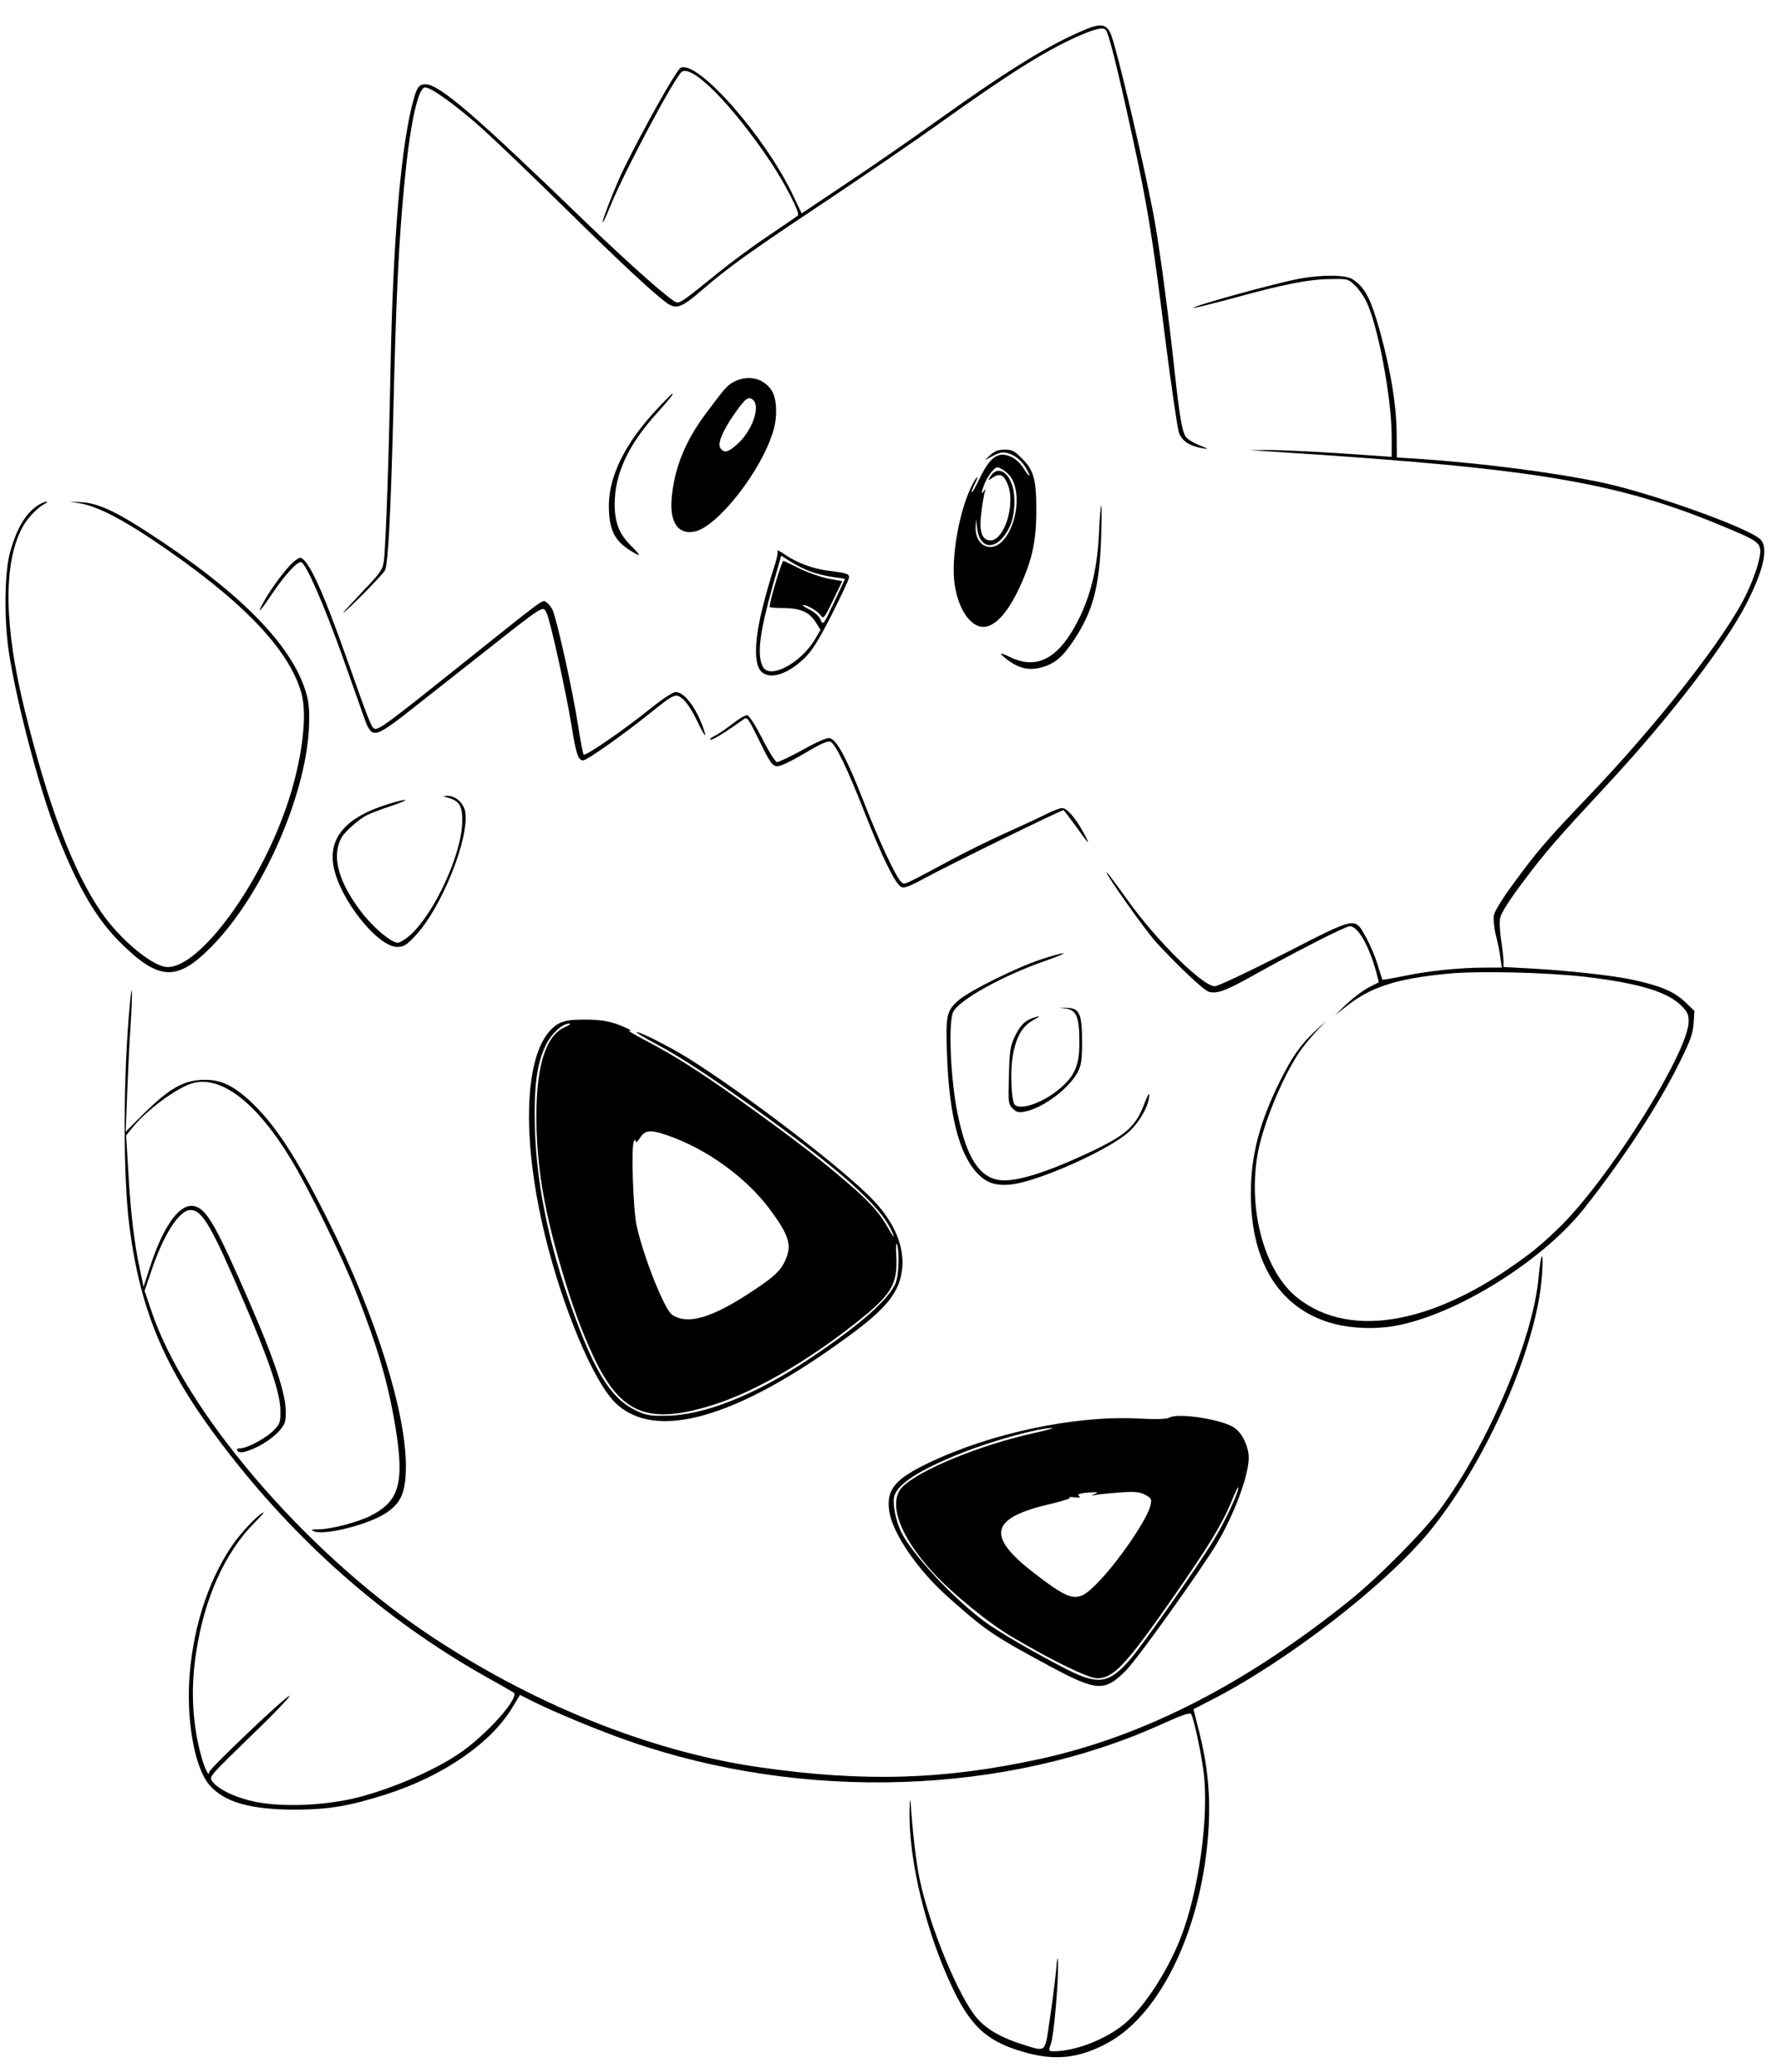<?xml version="1.0" standalone="no"?>
<!DOCTYPE svg PUBLIC "-//W3C//DTD SVG 20010904//EN"
 "http://www.w3.org/TR/2001/REC-SVG-20010904/DTD/svg10.dtd">
<svg version="1.0" xmlns="http://www.w3.org/2000/svg"
 width="860pt" height="1000pt" viewBox="0 0 860 1000"
 preserveAspectRatio="xMidYMid meet">
<g transform="translate(0,1000) scale(0.1,-0.1)"
fill="#000000" stroke="none">
<path d="M5240 9857 c-172 -71 -373 -195 -725 -447 -121 -86 -315 -221 -432
-298 l-212 -142 -40 84 c-132 282 -461 657 -544 619 -20 -9 -173 -281 -275
-488 -37 -75 -102 -241 -102 -257 1 -7 17 28 37 77 66 164 314 629 346 649 52
33 243 -160 427 -434 69 -103 145 -250 133 -260 -4 -4 -69 -48 -144 -99 -75
-50 -184 -131 -243 -179 -157 -127 -177 -142 -197 -142 -21 0 -223 178 -449
396 -530 512 -699 657 -765 657 -30 0 -40 -12 -55 -63 -64 -221 -103 -683
-115 -1345 -7 -382 -22 -815 -31 -889 -6 -45 -14 -57 -93 -140 -129 -136 -140
-154 -20 -36 58 58 111 115 118 127 15 30 28 275 41 793 13 531 25 781 51
1058 27 290 65 473 100 480 25 5 154 -88 281 -202 65 -59 245 -231 400 -384
264 -259 413 -398 482 -450 49 -37 74 -30 172 55 132 114 234 187 604 433 184
123 427 289 540 370 338 242 512 351 664 420 94 42 133 51 146 35 14 -17 56
-184 124 -496 77 -352 98 -481 160 -974 30 -237 61 -448 68 -470 14 -43 51
-68 118 -79 28 -5 25 -2 -18 15 -29 11 -59 30 -67 42 -18 29 -30 103 -55 332
-25 233 -64 530 -91 689 -37 219 -189 869 -217 926 -21 44 -48 48 -122 17z"/>
<path d="M6275 8655 c-118 -22 -520 -133 -512 -141 2 -2 87 19 188 46 247 68
367 92 471 93 83 2 88 1 118 -28 18 -16 43 -51 56 -77 56 -109 124 -468 124
-653 l0 -100 -247 17 c-137 9 -291 16 -343 16 l-95 -1 129 -8 c1296 -83 1671
-148 2231 -391 86 -37 105 -53 105 -88 0 -39 -28 -125 -66 -205 -97 -205 -427
-627 -770 -985 -190 -199 -241 -257 -352 -409 -55 -74 -94 -137 -98 -157 -4
-20 0 -61 9 -97 9 -34 19 -83 22 -109 l7 -48 -85 0 c-117 0 -273 -16 -390 -41
-55 -11 -100 -19 -102 -17 -1 2 -12 35 -23 73 -12 39 -37 97 -55 130 -57 101
-41 104 -397 -78 -169 -86 -320 -157 -334 -157 -58 0 -282 221 -419 413 -54
75 -100 137 -103 137 -12 0 186 -280 240 -339 107 -116 230 -232 254 -238 40
-10 81 5 215 80 203 114 445 237 465 237 39 0 93 -95 128 -223 l12 -48 -48
-24 c-27 -14 -75 -50 -107 -80 l-58 -56 60 47 c116 91 239 131 489 155 148 14
476 6 666 -16 258 -31 395 -73 461 -141 28 -29 34 -42 33 -77 -5 -143 -347
-698 -590 -956 -43 -46 -114 -111 -158 -146 -453 -352 -879 -437 -1142 -228
-155 124 -237 412 -193 683 21 136 118 375 202 500 16 25 53 70 81 100 l51 55
-53 -50 c-73 -68 -111 -123 -170 -240 -100 -201 -142 -361 -142 -547 0 -338
144 -561 405 -628 87 -22 199 -26 291 -9 290 51 705 308 908 560 188 236 368
510 469 717 49 98 62 135 65 183 l4 60 -45 43 c-51 49 -118 78 -247 106 -98
22 -319 46 -502 56 l-128 7 0 26 c0 14 -5 60 -11 102 -7 41 -9 91 -5 110 4 21
46 88 115 179 106 141 161 204 401 462 303 326 576 681 678 884 81 161 102
265 61 302 -58 55 -519 220 -754 271 -233 50 -582 95 -900 117 l-100 6 -1 117
c-1 135 -28 298 -78 483 -46 166 -74 220 -134 260 -33 22 -149 23 -257 3z"/>
<path d="M3554 8162 c-42 -20 -47 -26 -145 -157 -101 -135 -154 -266 -166
-414 -9 -112 32 -172 109 -157 112 21 328 297 383 490 20 68 16 153 -9 192
-38 57 -107 75 -172 46z m84 -94 c34 -34 -7 -148 -77 -211 -45 -40 -62 -45
-81 -22 -18 21 8 85 71 174 50 71 65 81 87 59z"/>
<path d="M3171 8024 c-153 -164 -231 -322 -231 -466 1 -114 26 -166 102 -214
55 -35 57 -30 8 19 -60 59 -81 112 -82 202 0 147 65 288 205 442 61 68 81 93
74 93 -3 0 -37 -34 -76 -76z"/>
<path d="M4783 7805 l-28 -26 42 22 c36 18 48 19 76 10 35 -12 66 -40 86 -78
21 -40 11 -38 -14 3 -14 24 -40 49 -60 58 -63 30 -103 4 -155 -104 -18 -38
-35 -68 -38 -66 -2 2 4 18 12 35 23 43 19 53 -4 11 -66 -119 -110 -362 -90
-492 15 -100 58 -176 111 -198 59 -25 129 35 193 166 67 138 89 232 90 379 1
160 -11 204 -69 262 -36 37 -48 43 -83 43 -30 0 -49 -7 -69 -25z m106 -121
c56 -114 -13 -324 -107 -324 -43 0 -72 40 -71 94 l2 41 6 -49 c15 -107 103
-101 156 11 27 55 31 154 10 208 -25 67 -73 83 -103 35 -12 -20 -12 -21 13 -4
32 21 52 13 70 -31 42 -98 -18 -283 -88 -273 -38 5 -50 48 -38 137 5 42 13 86
16 96 6 16 5 17 -4 5 -15 -21 -13 -5 4 38 9 20 25 47 37 59 21 22 22 23 52 5
17 -10 37 -31 45 -48z"/>
<path d="M195 7568 c-66 -36 -113 -112 -147 -236 -27 -100 -29 -327 -4 -487
38 -243 148 -660 231 -870 101 -258 192 -413 311 -529 182 -179 269 -183 433
-17 254 255 473 762 474 1096 1 72 -5 105 -25 162 -79 221 -330 469 -750 741
-162 106 -245 143 -323 148 l-60 3 55 -9 c79 -14 197 -74 351 -178 420 -282
653 -521 714 -736 32 -110 2 -336 -72 -550 -139 -404 -440 -799 -587 -772 -75
14 -220 138 -304 259 -138 199 -258 515 -372 977 -100 405 -105 704 -15 879
23 46 72 98 110 119 11 6 16 11 10 11 -5 0 -19 -5 -30 -11z"/>
<path d="M5307 7432 c-7 -162 -36 -291 -92 -408 -96 -199 -204 -261 -338 -195
-55 27 -57 20 -6 -18 53 -38 100 -48 158 -32 63 17 102 49 156 131 92 138 124
257 132 493 3 86 3 157 1 157 -3 0 -8 -57 -11 -128z"/>
<path d="M3754 7342 c4 -7 -4 -45 -18 -86 -14 -41 -40 -132 -57 -202 -36 -149
-38 -256 -5 -293 41 -45 132 -16 216 68 34 34 68 90 128 208 45 89 82 169 82
177 0 17 -15 21 -97 31 -71 8 -154 38 -209 76 -26 18 -44 27 -40 21z m161
-101 c28 -10 76 -22 108 -26 31 -4 57 -8 57 -10 0 -1 -24 -52 -53 -113 -52
-111 -53 -111 -65 -82 -8 17 -30 37 -55 49 -23 12 -36 21 -29 21 21 0 70 -29
85 -50 13 -19 17 -15 59 72 l45 93 -66 12 c-36 7 -99 29 -138 48 -40 20 -76
37 -80 38 -8 2 -73 -215 -66 -223 2 -2 34 -5 71 -5 80 -1 121 -20 152 -70 l22
-35 -25 -43 c-71 -120 -224 -200 -255 -132 -27 59 -14 161 49 387 l41 146 46
-29 c25 -16 69 -38 97 -48z"/>
<path d="M1400 7271 c-43 -45 -107 -136 -135 -191 -24 -48 -7 -29 53 60 59 87
119 152 136 147 24 -7 110 -204 202 -462 53 -148 102 -289 111 -312 8 -23 23
-45 33 -48 29 -9 66 15 227 143 82 65 217 171 301 237 311 245 292 232 312
195 16 -29 96 -393 120 -544 22 -136 32 -166 56 -166 17 0 187 119 319 225
125 100 127 100 164 70 16 -14 46 -59 65 -100 39 -81 53 -98 31 -36 -34 96
-91 171 -132 171 -13 0 -63 -32 -121 -79 -128 -103 -315 -232 -324 -223 -3 4
-16 71 -28 149 -24 157 -102 508 -122 550 -7 14 -21 31 -30 37 -20 12 7 32
-416 -306 -346 -277 -395 -313 -414 -305 -14 5 -24 30 -133 337 -116 328 -183
474 -223 488 -7 2 -31 -14 -52 -37z"/>
<path d="M3539 6508 c-30 -23 -70 -51 -89 -60 -19 -10 -27 -18 -18 -18 13 0
75 38 159 99 17 12 22 5 76 -105 49 -101 62 -119 83 -122 16 -2 63 20 135 62
80 48 113 62 126 56 25 -14 80 -128 163 -339 84 -214 149 -347 177 -361 14 -8
39 1 111 40 115 63 661 330 673 330 2 0 27 -33 56 -72 67 -95 78 -105 43 -40
-40 74 -82 122 -105 122 -11 0 -45 -13 -77 -29 -31 -16 -122 -58 -202 -94 -80
-36 -192 -92 -250 -123 -241 -129 -231 -125 -247 -112 -25 21 -107 195 -186
398 -81 206 -128 293 -163 298 -12 2 -70 -24 -130 -58 -60 -33 -115 -59 -123
-58 -8 2 -40 53 -70 113 -32 62 -63 111 -72 113 -9 2 -40 -16 -70 -40z"/>
<path d="M2166 6149 c53 -15 68 -41 66 -117 -3 -155 -134 -439 -251 -545 -23
-20 -50 -37 -60 -37 -32 0 -121 75 -179 152 -109 144 -141 266 -94 354 15 28
83 89 122 109 17 9 70 29 118 45 100 33 88 41 -14 9 -202 -62 -290 -162 -263
-302 29 -156 212 -387 307 -387 31 0 44 8 87 53 128 136 264 476 241 601 -8
41 -47 76 -85 75 -25 -1 -25 -1 5 -10z"/>
<path d="M5025 5369 c-113 -37 -340 -149 -393 -194 -62 -53 -66 -72 -59 -268
10 -283 57 -472 142 -565 45 -50 90 -66 165 -59 134 14 482 170 574 257 54 51
97 132 95 178 0 9 -10 -11 -23 -44 -40 -108 -86 -150 -251 -229 -219 -104
-372 -152 -451 -140 -96 14 -157 111 -199 315 -35 164 -47 448 -22 497 30 58
241 175 440 244 61 21 103 39 92 38 -11 0 -60 -13 -110 -30z"/>
<path d="M627 5153 c-33 -348 -33 -834 -2 -1072 53 -412 172 -691 450 -1056
353 -464 780 -840 1265 -1114 69 -38 131 -74 139 -79 36 -21 -133 -210 -269
-300 -130 -86 -343 -175 -507 -213 -166 -37 -373 -41 -497 -9 -86 22 -156 58
-181 93 -16 22 -13 25 182 214 109 105 195 194 191 198 -8 9 -388 -352 -388
-368 0 -24 -19 11 -34 63 -46 155 -57 332 -30 507 39 266 139 490 284 635 32
32 50 53 40 48 -31 -17 -109 -100 -149 -159 -121 -177 -196 -420 -208 -667 -9
-208 32 -413 99 -490 72 -82 198 -118 413 -118 166 1 259 17 440 74 274 88
505 246 609 419 l37 61 59 -30 c101 -51 330 -146 470 -194 840 -292 1817 -260
2575 85 95 43 131 55 137 46 12 -20 46 -175 59 -272 29 -217 -22 -585 -112
-813 -67 -168 -186 -347 -282 -420 -91 -70 -230 -122 -328 -122 -26 0 -27 0
-14 38 14 39 36 294 34 384 -1 42 -4 35 -10 -37 -5 -49 -18 -154 -30 -232 -24
-163 -16 -156 -125 -122 -105 32 -177 73 -224 126 -90 102 -232 446 -280 677
-17 84 -32 212 -43 366 -2 25 -4 11 -5 -33 -6 -245 82 -603 213 -873 90 -185
172 -254 361 -304 136 -35 246 -22 377 47 268 141 470 576 494 1058 7 155 -7
289 -46 445 l-28 111 76 39 c370 187 855 561 1069 825 275 340 515 890 538
1232 9 127 -5 115 -17 -16 -27 -294 -241 -796 -472 -1111 -82 -112 -301 -333
-442 -446 -502 -403 -993 -654 -1492 -763 -463 -101 -852 -113 -1358 -40 -528
76 -1103 308 -1610 650 -589 398 -1164 1072 -1324 1552 l-33 97 28 82 c60 184
138 308 194 308 57 0 101 -76 263 -455 117 -272 171 -433 171 -512 1 -57 -2
-65 -32 -96 -37 -38 -128 -87 -162 -87 -12 0 -18 -4 -15 -10 10 -16 37 -12
100 18 33 16 77 48 98 70 34 38 37 47 37 99 0 97 -68 290 -231 654 -123 276
-165 339 -225 339 -65 0 -138 -107 -198 -290 l-33 -101 -16 78 c-28 127 -46
276 -57 471 l-11 182 35 43 c67 81 202 181 279 207 139 45 314 -87 482 -365
84 -137 248 -473 312 -635 108 -274 157 -444 193 -660 43 -268 19 -355 -121
-426 -63 -31 -187 -64 -248 -65 -39 0 -42 -2 -23 -10 50 -20 257 32 342 86 76
49 99 99 100 226 1 263 -145 727 -371 1179 -161 323 -263 477 -387 591 -82 75
-146 102 -231 97 -90 -5 -157 -45 -275 -161 l-89 -89 7 184 c4 100 11 252 17
337 10 154 7 220 -4 94z"/>
<path d="M5143 5133 c54 -6 69 -40 69 -159 1 -111 -20 -163 -89 -223 -85 -76
-211 -117 -227 -76 -13 35 -17 145 -8 214 15 101 46 158 102 188 25 13 34 21
20 17 -56 -15 -79 -35 -107 -91 -25 -53 -28 -69 -31 -194 -4 -130 -3 -138 18
-159 18 -18 29 -21 58 -15 86 16 213 110 255 189 18 34 22 58 22 146 0 138
-12 165 -75 166 -39 1 -40 1 -7 -3z"/>
<path d="M2700 5061 c-164 -88 -193 -510 -69 -1021 86 -353 232 -701 338 -808
192 -191 587 -79 1131 321 186 136 248 216 257 332 8 103 -39 215 -136 318
-132 143 -624 520 -905 694 -91 56 -234 128 -242 121 -2 -2 42 -29 97 -58 124
-66 285 -173 529 -350 399 -290 578 -457 615 -575 4 -11 -7 4 -24 34 -48 84
-93 133 -224 244 -131 111 -262 211 -506 385 -184 131 -312 212 -447 282 -54
28 -88 49 -74 46 14 -3 5 3 -19 14 -64 30 -116 40 -206 39 -58 0 -89 -5 -115
-18z m30 -17 c-93 -40 -139 -180 -140 -427 0 -228 33 -439 115 -720 55 -191
103 -321 165 -453 130 -271 263 -323 578 -223 199 63 456 212 694 402 162 128
193 181 186 311 -3 45 -1 72 3 61 12 -31 10 -133 -3 -178 -23 -77 -168 -207
-418 -374 -265 -177 -515 -276 -700 -276 -72 -1 -93 3 -142 27 -105 50 -181
161 -272 398 -134 348 -204 664 -213 958 -6 205 9 319 54 409 28 55 79 101
112 101 9 -1 0 -8 -19 -16z m491 -523 c191 -65 384 -205 499 -361 92 -125 105
-171 71 -245 -22 -48 -52 -76 -151 -142 -199 -133 -318 -169 -394 -119 -37 24
-139 280 -172 431 -17 77 -27 385 -13 407 7 10 9 10 9 -2 0 -8 9 0 20 18 24
38 50 41 131 13z"/>
<path d="M5646 3158 c-13 -7 -62 -9 -155 -4 -303 15 -711 -72 -1008 -215 -163
-78 -204 -129 -189 -233 16 -106 136 -282 283 -413 184 -164 217 -186 491
-334 229 -123 267 -125 370 -20 55 55 357 478 436 608 86 144 156 332 156 419
-1 52 -31 116 -68 142 -56 41 -274 75 -316 50z m-647 -73 c-265 -58 -563 -180
-643 -263 -70 -75 -11 -238 151 -413 95 -103 271 -246 383 -311 197 -116 366
-198 408 -198 78 0 137 62 363 386 175 251 239 356 285 466 18 46 34 77 34 70
0 -28 -63 -162 -120 -256 -75 -124 -337 -498 -398 -569 -106 -124 -157 -132
-314 -52 -156 80 -333 183 -398 232 -152 114 -344 321 -398 428 -25 51 -42
132 -35 169 12 61 119 131 328 214 150 60 370 120 435 120 14 0 -23 -10 -81
-23z m286 -296 c-17 -8 -17 -9 5 -4 14 3 66 8 115 12 75 5 97 3 124 -11 30
-16 33 -21 27 -49 -13 -66 -159 -279 -260 -380 -94 -95 -119 -90 -304 52 -234
181 -211 267 91 335 58 14 93 26 82 29 -11 2 -2 3 20 1 27 -3 35 -1 26 5 -15
10 12 17 69 19 23 1 23 0 5 -9z"/>
</g>
</svg>
